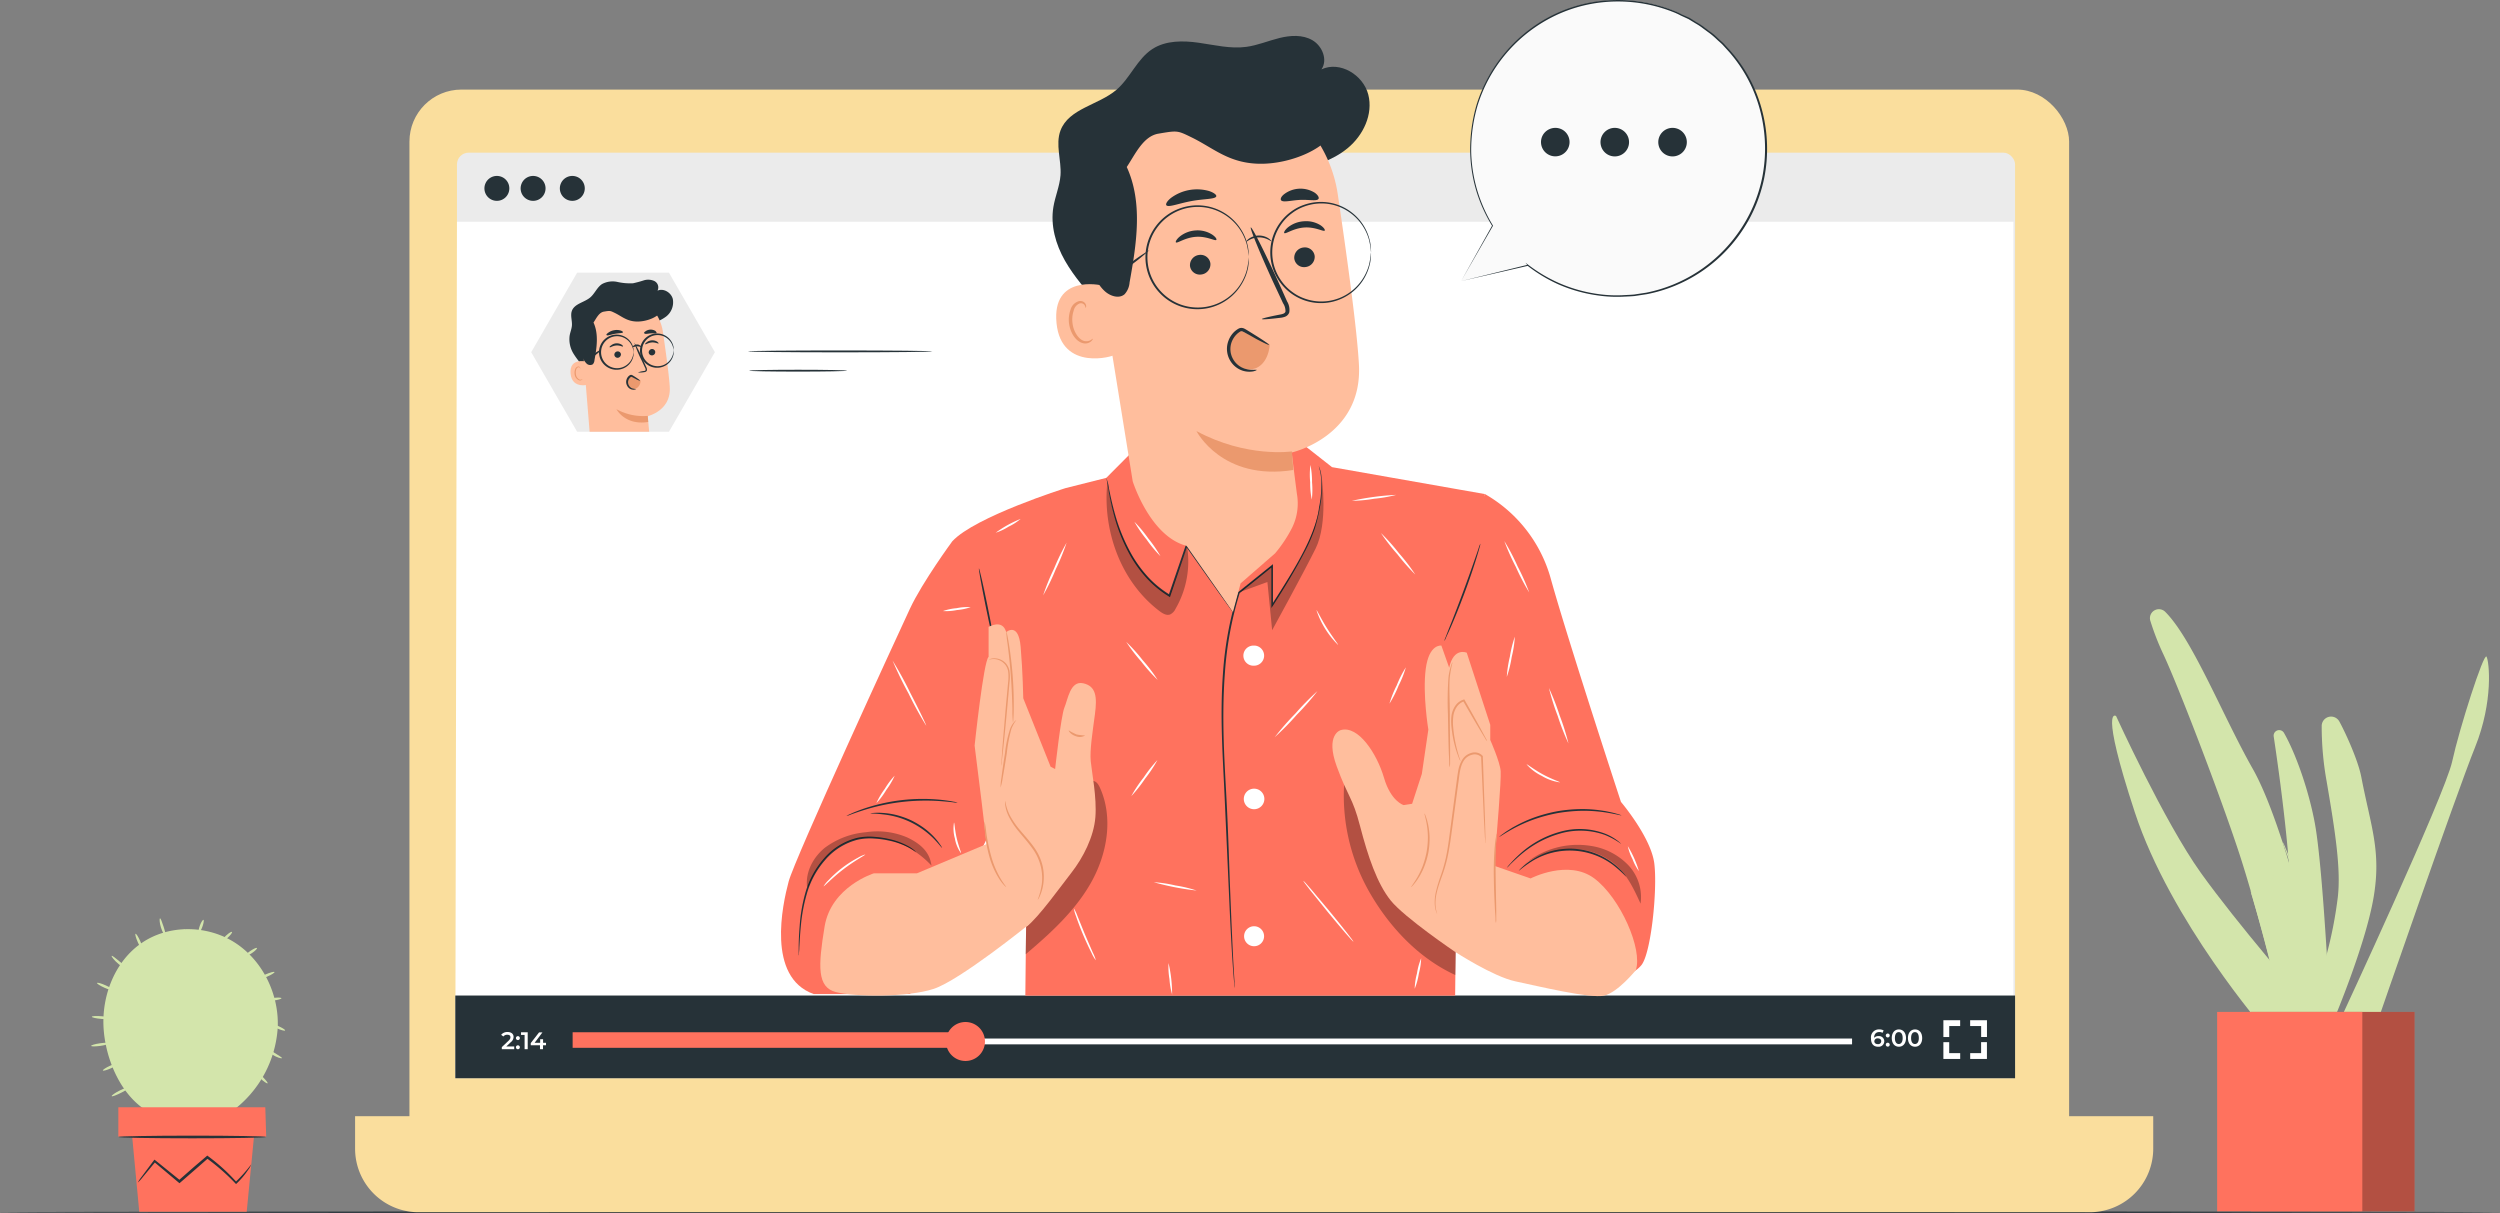 <svg xmlns="http://www.w3.org/2000/svg" viewBox="0 0 700.53 339.94"><rect x="0" y="0" width="700.53" height="339.94" fill="#808080" stroke="none"/><defs><style>.cls-1{fill:#263238;}.cls-2{fill:#d3e5ab;}.cls-3{fill:#ff725e;}.cls-10,.cls-4{opacity:0.3;}.cls-5{fill:#fade9d;}.cls-6{fill:#ebebeb;}.cls-7{fill:#fff;}.cls-8{fill:#ffbe9d;}.cls-9{fill:#eb996e;}.cls-11{fill:#fafafa;}</style></defs><g id="Layer_2" data-name="Layer 2"><g id="Table"><path class="cls-1" d="M700.53,339.68c0,.14-156.83.26-350.25.26S0,339.82,0,339.68s156.8-.26,350.28-.26S700.53,339.54,700.53,339.68Z"/></g><g id="Plants"><path class="cls-2" d="M634.72,288.64s-26.51-30.51-36.51-61-5.26-27-5.26-27,13.51,29.63,23.76,43.95,28.51,35.32,28.51,35.32Z"/><path class="cls-2" d="M640,205.37a1.55,1.55,0,0,0-2.88,1c1.62,10.72,5.11,35.87,5,52.18-.18,21.19,0,29.38,0,29.38h11s-2-43.81-4.46-57.16C646.94,221.39,643.23,211,640,205.37Z"/><path class="cls-2" d="M646,284.34a116.58,116.58,0,0,0,9.08-32.94c.91-7.8-.71-18.34-3.12-32.4a86.87,86.87,0,0,1-1.39-15.6,2.63,2.63,0,0,1,4.94-1.23c1.33,2.38,5.18,10.49,6.16,15.58,2.67,13.89,5.7,20.83,3.39,34s-10.87,33.48-10.87,33.48Z"/><path class="cls-2" d="M656,285.24s29.11-62.55,31.12-71.83S696,182.75,696.75,184s2,12.51-3.22,25.42-27.64,77.76-27.64,77.76H656"/><path class="cls-2" d="M642.83,282.44a6.34,6.34,0,0,1-.82-.56c-.52-.4-1.3-.95-2.25-1.73a101.86,101.86,0,0,1-7.83-6.9,131.24,131.24,0,0,1-21.11-27.1,177.11,177.11,0,0,1-14.41-31.22c-1.47-4.16-2.53-7.56-3.23-9.92-.35-1.18-.6-2.1-.77-2.73a5.84,5.84,0,0,1-.23-1,5.05,5.05,0,0,1,.35.93l.88,2.69c.77,2.34,1.9,5.71,3.41,9.84a188.52,188.52,0,0,0,14.53,31.05,137.07,137.07,0,0,0,20.89,27.11c3.12,3.09,5.78,5.45,7.67,7,.93.8,1.69,1.38,2.18,1.81A6.06,6.06,0,0,1,642.83,282.44Z"/><path class="cls-2" d="M646,252.43a11.44,11.44,0,0,1-.26-1.83c-.14-1.3-.32-3-.54-5-.46-4.23-1.18-10.06-2.2-16.47s-2.18-12.18-3.07-16.35c-.43-2-.79-3.65-1.06-4.93a11,11,0,0,1-.33-1.82,10.67,10.67,0,0,1,.56,1.77c.33,1.14.76,2.81,1.26,4.89,1,4.14,2.21,9.91,3.25,16.34s1.68,12.28,2,16.53c.18,2.12.29,3.85.34,5A11.37,11.37,0,0,1,646,252.43Z"/><path class="cls-2" d="M652.83,201.68a4.27,4.27,0,0,1,.34.79l.87,2.33c.39,1,.83,2.25,1.25,3.72s1,3.13,1.42,5l.72,2.94c.24,1,.42,2.11.64,3.22.47,2.22.77,4.63,1.12,7.16A106.64,106.64,0,0,1,658,259.91c-.54,2.49-1,4.88-1.64,7.06-.3,1.09-.55,2.16-.86,3.16s-.64,2-.93,2.88c-.56,1.85-1.24,3.46-1.77,4.9s-1.06,2.64-1.52,3.62l-1,2.26a4.81,4.81,0,0,1-.4.76,4.88,4.88,0,0,1,.28-.81c.24-.59.55-1.35.93-2.3s.92-2.21,1.41-3.66,1.15-3,1.68-4.9c.28-.92.58-1.88.88-2.88s.55-2.07.84-3.16c.6-2.18,1-4.55,1.56-7a109.74,109.74,0,0,0,1.18-32.89c-.33-2.51-.61-4.91-1.06-7.13-.21-1.1-.37-2.19-.6-3.21s-.46-2-.68-2.93c-.39-1.89-.92-3.54-1.32-5s-.8-2.73-1.14-3.74-.57-1.76-.77-2.36A4.85,4.85,0,0,1,652.83,201.68Z"/><path class="cls-2" d="M696.42,185.22a1.19,1.19,0,0,1,0,.28c0,.22-.08.48-.13.81-.13.71-.29,1.77-.57,3.11-.57,2.69-1.5,6.57-3,11.26s-3.44,10.21-5.79,16.26-5.08,12.65-7.67,19.68-4.64,13.85-6.54,20.06-3.67,11.79-5.39,16.4a106.32,106.32,0,0,1-4.6,10.7c-.59,1.23-1.13,2.16-1.48,2.79l-.4.72c-.1.16-.15.24-.16.23a1.42,1.42,0,0,1,.1-.26l.35-.74c.31-.66.81-1.6,1.37-2.85,1.18-2.48,2.75-6.12,4.41-10.74s3.4-10.19,5.25-16.41,3.88-13.09,6.51-20.12,5.34-13.63,7.71-19.67,4.41-11.51,5.91-16.18,2.51-8.51,3.14-11.18c.32-1.33.52-2.38.69-3.08.07-.32.13-.59.19-.8S696.41,185.21,696.42,185.22Z"/><path class="cls-2" d="M606.68,171.4a2.51,2.51,0,0,0-4.13,2.56,72.31,72.31,0,0,0,3.66,9.4c4,8.5,15.75,39,21.25,55.77s13.26,48,13.26,48l11.75-1.9s-10.75-51.36-21.26-69.87C622.78,200.5,614.34,179,606.68,171.4Z"/><path class="cls-2" d="M630.68,249.61a7,7,0,0,1,.6,1.4c.35.93.83,2.27,1.36,4,1.08,3.35,2.41,8,3.74,13.23s2.44,9.94,3.21,13.37c.35,1.62.65,3,.88,4.07a7.4,7.4,0,0,1,.25,1.51,7.5,7.5,0,0,1-.48-1.45l-1.08-4c-.9-3.53-2.08-8.18-3.38-13.31s-2.59-9.89-3.56-13.26c-.47-1.6-.85-2.94-1.16-4A6.79,6.79,0,0,1,630.68,249.61Z"/><path class="cls-2" d="M646.62,286.19a1.76,1.76,0,0,1-.07-.32c0-.24-.08-.54-.13-.92-.12-.81-.23-2-.48-3.56-.43-3.08-1.2-7.53-2.46-13a189.39,189.39,0,0,0-5.5-18.77c-2.41-7-5.44-14.48-8.86-22.26-6.91-15.55-13.82-29.34-18.35-39.54-2.3-5.08-4.07-9.24-5.24-12.13-.6-1.44-1-2.58-1.32-3.34-.14-.36-.24-.65-.33-.88a1.26,1.26,0,0,1-.09-.3s.06.09.15.28.23.5.38.85c.35.8.83,1.9,1.43,3.3,1.24,2.86,3.07,7,5.42,12,4.63,10.14,11.6,23.9,18.52,39.47,3.43,7.79,6.44,15.34,8.83,22.33a176.12,176.12,0,0,1,5.38,18.85c1.21,5.46,1.92,9.93,2.28,13,.21,1.55.28,2.76.36,3.58,0,.38.06.68.08.93A1.3,1.3,0,0,1,646.62,286.19Z"/><path class="cls-2" d="M652.47,285.24a10.89,10.89,0,0,1-.4-2c-.23-1.38-.54-3.2-.91-5.4-.81-4.55-2-10.82-3.83-17.64s-3.74-12.91-5.26-17.28l-1.84-5.16a12.55,12.55,0,0,1-.63-1.91,12.52,12.52,0,0,1,.85,1.83c.51,1.19,1.22,2.93,2,5.1a170.38,170.38,0,0,1,5.45,17.26,177.79,177.79,0,0,1,3.66,17.73c.33,2.29.59,4.15.72,5.44A13.42,13.42,0,0,1,652.47,285.24Z"/><rect class="cls-3" x="630.72" y="283.55" width="45.86" height="55.87"/><g class="cls-4"><rect x="630.72" y="283.55" width="45.86" height="55.87"/></g><rect class="cls-3" x="621.27" y="283.55" width="40.68" height="55.87"/><path class="cls-2" d="M65.79,264.12c-7.81-5-18.63-5.1-26.24.22-7.21,5-10.88,14.23-10.56,23s4.58,19.55,12.56,24.17l23.4-.09a31.47,31.47,0,0,0,12.88-23.62C78.18,278.57,73.6,269.12,65.79,264.12Z"/><path class="cls-2" d="M54.27,312.39a10.77,10.77,0,0,1-.15-2c0-1.44-.09-3.28-.15-5.49-.12-4.63-.3-11-.61-18.1s-.7-13.46-1-18.08c-.14-2.21-.25-4-.33-5.48a10.39,10.39,0,0,1,0-2,10.63,10.63,0,0,1,.32,2c.16,1.29.35,3.16.56,5.47.43,4.62.89,11,1.2,18.09s.41,13.48.4,18.12c0,2.32,0,4.2-.09,5.5A10.38,10.38,0,0,1,54.27,312.39Z"/><path class="cls-2" d="M31.35,285.37c0,.21-1.29.27-2.84.15s-2.8-.4-2.78-.61,1.29-.27,2.84-.14S31.36,285.17,31.35,285.37Z"/><path class="cls-2" d="M31.78,277.48c-.08.19-1.18-.12-2.45-.68s-2.23-1.17-2.14-1.36,1.18.11,2.45.68S31.87,277.29,31.78,277.48Z"/><path class="cls-2" d="M35.85,271.62c-.11.17-1.34-.41-2.62-1.48s-2.09-2.16-1.94-2.3,1.17.7,2.41,1.73S36,271.44,35.85,271.62Z"/><path class="cls-2" d="M39.93,266.09c-.19.08-.78-.84-1.32-2.07s-.82-2.28-.63-2.36.78.84,1.32,2.06S40.12,266,39.93,266.09Z"/><path class="cls-2" d="M46.34,262.16c-.18.09-.82-.89-1.24-2.26s-.46-2.53-.26-2.56.56,1,1,2.34S46.53,262.08,46.34,262.16Z"/><path class="cls-2" d="M57,257.74c.2.07.08.91-.26,1.87s-.78,1.7-1,1.63-.08-.91.26-1.87S56.85,257.67,57,257.74Z"/><path class="cls-2" d="M65,261.14c.14.16-.37.86-1.14,1.57s-1.51,1.16-1.65,1,.37-.85,1.14-1.56S64.84,261,65,261.14Z"/><path class="cls-2" d="M72,265.65c.12.18-.5.8-1.38,1.4s-1.69.94-1.81.77.5-.8,1.39-1.39S71.85,265.48,72,265.65Z"/><path class="cls-2" d="M76.92,272.38c.08.19-.9.79-2.18,1.34s-2.4.84-2.48.65.9-.79,2.18-1.34S76.84,272.19,76.92,272.38Z"/><path class="cls-2" d="M78.87,279.72c0,.2-1,.49-2.22.65s-2.29.11-2.31-.09,1-.5,2.22-.65S78.85,279.51,78.87,279.72Z"/><path class="cls-2" d="M79.89,288.75c-.08.19-1.14-.09-2.37-.63s-2.15-1.11-2.07-1.3,1.14.09,2.37.62S80,288.56,79.89,288.75Z"/><path class="cls-2" d="M79,296.49c-.07.19-1.41-.13-2.81-1.05s-2.24-2-2.09-2.15,1.17.67,2.5,1.53S79.07,296.3,79,296.49Z"/><path class="cls-2" d="M75,303.55c-.12.16-1.19-.47-2.21-1.57s-1.58-2.22-1.41-2.33,1,.76,2,1.82S75.09,303.38,75,303.55Z"/><path class="cls-2" d="M36.65,304.38c.1.18-1,.95-2.5,1.72s-2.75,1.25-2.85,1.06,1-1,2.51-1.72S36.56,304.19,36.65,304.38Z"/><path class="cls-2" d="M33.15,298c.09.18-.81.78-2,1.32s-2.23.82-2.32.64.82-.78,2-1.32S33.07,297.81,33.15,298Z"/><path class="cls-2" d="M30.58,292.35c0,.2-1.07.53-2.47.72s-2.54.2-2.57,0,1.07-.53,2.47-.73S30.55,292.14,30.58,292.35Z"/><path class="cls-2" d="M39,289.23c.06.19-1,.7-2.46.86S34,290,34,289.8s1.14-.3,2.5-.46S39,289,39,289.23Z"/><path class="cls-2" d="M46,282.26c.06.19-.8.62-2,.74s-2.08-.15-2.06-.35.91-.29,2-.4S46,282.06,46,282.26Z"/><path class="cls-2" d="M47.37,276.67c-.07.2-1,.05-2.08-.32s-1.9-.83-1.83-1,1-.05,2.08.32S47.43,276.48,47.37,276.67Z"/><path class="cls-2" d="M49.94,271c-.15.14-.79-.28-1.24-1.07s-.5-1.55-.31-1.61.55.54,1,1.24S50.09,270.88,49.94,271Z"/><path class="cls-2" d="M46.84,294.15c0,.2-.76.57-1.8.83a7.37,7.37,0,0,1-1.51.22l-.15-.44c.27-.05.45,0,.48,0s-.07.22-.29.38l-.15-.43a6.9,6.9,0,0,1,1.44-.5C45.91,294,46.79,294,46.84,294.15Z"/><path class="cls-2" d="M48.28,304.06c.08.19-1,.77-2.29,1.3s-2.49.8-2.56.6,1-.77,2.29-1.3S48.21,303.86,48.28,304.06Z"/><path class="cls-2" d="M40.37,299.66c.06.19-.62.6-1.53.91s-1.71.4-1.77.21.62-.61,1.53-.92S40.3,299.46,40.37,299.66Z"/><path class="cls-2" d="M41,279.5c0,.19-1.24.07-2.61-.41s-2.38-1.15-2.3-1.33,1.21.15,2.54.62S41,279.29,41,279.5Z"/><path class="cls-2" d="M60.13,277.3c.11.18-.56.82-1.5,1.44s-1.79,1-1.91.81.56-.81,1.5-1.43S60,277.13,60.13,277.3Z"/><path class="cls-2" d="M61.17,287.25c0,.2-.66.52-1.57.71s-1.69.18-1.73,0,.66-.52,1.58-.71S61.13,287.05,61.17,287.25Z"/><path class="cls-2" d="M62.38,298.43c-.08.19-1.1-.1-2.26-.63s-2-1.13-2-1.32,1.1.1,2.27.64S62.47,298.25,62.38,298.43Z"/><path class="cls-2" d="M59.82,309.32c-.16.13-.82-.41-1.47-1.2s-1.06-1.55-.9-1.68.82.41,1.48,1.2S60,309.19,59.82,309.32Z"/><path class="cls-2" d="M59.3,270c.12.16-.31.71-1.06,1.08s-1.44.4-1.5.2.49-.53,1.17-.87S59.17,269.81,59.3,270Z"/><path class="cls-2" d="M68.69,280c.06.19-.8.67-2,.83s-2.16,0-2.14-.25.93-.33,2-.49S68.62,279.81,68.69,280Z"/><path class="cls-2" d="M66.81,271c.1.18-.77.79-2,1.18s-2.29.4-2.32.2.93-.53,2.09-.91S66.72,270.82,66.81,271Z"/><path class="cls-2" d="M70.74,294c0,.2-1.48.33-3.26,0s-3.12-1-3-1.15,1.46.1,3.18.41S70.74,293.75,70.74,294Z"/><path class="cls-2" d="M67.25,307c-.13.16-1.21-.48-2.3-1.57s-1.72-2.18-1.56-2.3,1,.72,2.09,1.77S67.38,306.88,67.25,307Z"/><path class="cls-2" d="M51.91,260.36a33.54,33.54,0,0,0-6.55,5.18,32,32,0,0,0-8.16,18,40.42,40.42,0,0,0,.49,11.05,84.11,84.11,0,0,0,2.07,8.86c.72,2.5,1.38,4.5,1.82,5.89a14.38,14.38,0,0,1,.63,2.17,11.68,11.68,0,0,1-.91-2.08c-.52-1.35-1.26-3.33-2-5.82a76.09,76.09,0,0,1-2.24-8.9,39.79,39.79,0,0,1-.55-11.26A31.41,31.41,0,0,1,45,265.17a23.6,23.6,0,0,1,4.88-3.82,13.64,13.64,0,0,1,1.5-.77A1.69,1.69,0,0,1,51.91,260.36Z"/><path class="cls-2" d="M62.09,312a80.52,80.52,0,0,0,3.36-8,45.43,45.43,0,0,0,2-20.63,38.85,38.85,0,0,0-3.18-11,26,26,0,0,0-5.43-7.56,19.93,19.93,0,0,0-5.31-3.36c-1.38-.57-2.21-.71-2.2-.77s.21,0,.61,0a12.91,12.91,0,0,1,1.69.46,18.51,18.51,0,0,1,5.56,3.23,25.71,25.71,0,0,1,5.7,7.66,38.21,38.21,0,0,1,3.3,11.19A43.84,43.84,0,0,1,66,304.17c-.42,1.29-1,2.4-1.37,3.39s-.88,1.81-1.24,2.47A12.69,12.69,0,0,1,62.09,312Z"/><polygon class="cls-3" points="33.16 310.26 74.34 310.26 74.59 318.5 33.16 318.5 33.16 310.26"/><polygon class="cls-3" points="36.65 314.38 39.02 339.54 69.13 339.54 71.54 314.65 36.65 314.38"/><path class="cls-1" d="M74.59,318.6c0,.2-9.27.37-20.71.37s-20.71-.17-20.71-.37,9.27-.38,20.71-.38S74.59,318.39,74.59,318.6Z"/><path class="cls-1" d="M70.4,326.26a5.52,5.52,0,0,1-.88,1.57,22.48,22.48,0,0,1-3.19,3.78l-.19.18-.19-.2a58.45,58.45,0,0,0-8.07-7.06l.46,0-3.58,3.14-4.23,3.68-.23.2-.24-.19-6.88-5.78.4-.05L40,329.85a10,10,0,0,1-1.4,1.53,10.65,10.65,0,0,1,1.15-1.72l3.36-4.5.17-.22.23.18,7,5.66h-.47l4.22-3.71L57.86,324l.22-.2.23.18a52.39,52.39,0,0,1,8,7.29l-.37,0A40.89,40.89,0,0,0,70.4,326.26Z"/></g><g id="Device"><rect class="cls-5" x="114.73" y="25.1" width="465.06" height="307.54" rx="14.57"/><path class="cls-5" d="M99.51,312.77H603.36a0,0,0,0,1,0,0v9.11a17.8,17.8,0,0,1-17.8,17.8H117.3a17.8,17.8,0,0,1-17.8-17.8v-9.11A0,0,0,0,1,99.51,312.77Z"/><polygon class="cls-5" points="301.41 309.89 307.67 319.83 395.65 319.83 401.45 309.89 301.41 309.89"/><path class="cls-5" d="M575.79,309.89c0,.16-103.22.3-230.52.3s-230.54-.14-230.54-.3,103.2-.3,230.54-.3S575.79,309.72,575.79,309.89Z"/><rect class="cls-6" x="128.05" y="42.78" width="436.6" height="258.98" rx="3.27"/><polygon class="cls-7" points="564.18 302.13 127.58 302.13 128.05 62.13 564.18 62.13 564.18 302.13"/><path class="cls-1" d="M163.86,52.78a3.49,3.49,0,1,1-3.49-3.48A3.49,3.49,0,0,1,163.86,52.78Z"/><path class="cls-1" d="M142.72,52.78a3.49,3.49,0,1,1-3.48-3.48A3.48,3.48,0,0,1,142.72,52.78Z"/><path class="cls-1" d="M152.87,52.78a3.49,3.49,0,1,1-3.49-3.48A3.49,3.49,0,0,1,152.87,52.78Z"/><rect class="cls-1" x="127.58" y="278.96" width="437.07" height="23.18"/><path class="cls-7" d="M144.09,293.23V294h-3.48v-.58l1.88-1.79c.46-.43.54-.71.54-1,0-.43-.3-.68-.88-.68a1.31,1.31,0,0,0-1.1.49l-.62-.47a2.18,2.18,0,0,1,1.8-.79c1,0,1.68.52,1.68,1.36a1.89,1.89,0,0,1-.78,1.49l-1.26,1.2Z"/><path class="cls-7" d="M144.57,290.89a.55.55,0,1,1,1.1,0,.55.55,0,1,1-1.1,0Zm0,2.57a.55.55,0,1,1,1.1,0,.55.55,0,1,1-1.1,0Z"/><path class="cls-7" d="M147.87,289.25V294H147v-4h-1v-.74Z"/><path class="cls-7" d="M153,292.9h-.84V294h-.85V292.9h-2.59v-.61l2.33-3H152l-2.19,2.91h1.55v-1h.82v1H153Z"/><rect class="cls-7" x="160.73" y="291.01" width="358.24" height="1.63"/><rect class="cls-3" x="160.46" y="289.25" width="111.95" height="4.36"/><path class="cls-3" d="M276,291.83a5.46,5.46,0,1,1-5.46-5.45A5.46,5.46,0,0,1,276,291.83Z"/><path class="cls-7" d="M528,291.78a1.57,1.57,0,0,1-1.73,1.53c-1.28,0-2-.83-2-2.35a2.23,2.23,0,0,1,2.31-2.51,2.35,2.35,0,0,1,1.24.3l-.32.67a1.61,1.61,0,0,0-.9-.23c-.89,0-1.45.55-1.45,1.62h0a1.63,1.63,0,0,1,1.26-.49A1.47,1.47,0,0,1,528,291.78Zm-.85,0c0-.5-.37-.81-.94-.81a.86.86,0,0,0-1,.81c0,.45.35.8,1,.8A.82.82,0,0,0,527.14,291.82Z"/><path class="cls-7" d="M528.42,290.16a.55.55,0,1,1,1.1,0,.55.55,0,1,1-1.1,0Zm0,2.57a.55.55,0,1,1,1.1,0,.55.55,0,1,1-1.1,0Z"/><path class="cls-7" d="M530.09,290.88c0-1.55.85-2.43,2-2.43s2,.88,2,2.43-.85,2.43-2,2.43S530.09,292.43,530.09,290.88Zm3.06,0c0-1.14-.44-1.67-1.09-1.67s-1.09.53-1.09,1.67.45,1.67,1.09,1.67S533.15,292,533.15,290.88Z"/><path class="cls-7" d="M534.62,290.88c0-1.55.85-2.43,2-2.43s2,.88,2,2.43-.85,2.43-2,2.43S534.62,292.43,534.62,290.88Zm3.06,0c0-1.14-.44-1.67-1.09-1.67s-1.08.53-1.08,1.67.44,1.67,1.08,1.67S537.68,292,537.68,290.88Z"/><polygon class="cls-7" points="546.2 290.59 544.56 290.59 544.56 285.88 549.26 285.88 549.26 287.51 546.2 287.51 546.2 290.59"/><polygon class="cls-7" points="549.27 296.73 544.56 296.73 544.56 292.03 546.19 292.03 546.19 295.1 549.27 295.1 549.27 296.73"/><polygon class="cls-7" points="556.76 296.73 552.07 296.73 552.07 295.1 555.13 295.1 555.13 292.02 556.76 292.02 556.76 296.73"/><polygon class="cls-7" points="556.77 290.58 555.14 290.58 555.14 287.51 552.06 287.51 552.06 285.88 556.77 285.88 556.77 290.58"/><polygon class="cls-6" points="187.45 76.41 161.72 76.41 148.85 98.69 161.72 120.98 187.45 120.98 200.32 98.69 187.45 76.41"/><path class="cls-1" d="M163.82,103.05a23.18,23.18,0,0,1-3.15-4,7.71,7.71,0,0,1-1.06-4.94c.16-1,.58-1.93.65-2.93.09-1.38-.49-2.82,0-4.11.77-2,3.48-2.33,5.13-3.72,1.28-1.09,1.91-2.85,3.32-3.76A6.25,6.25,0,0,1,173,79a16.13,16.13,0,0,0,4.37.38,30.14,30.14,0,0,0,3-.81,4.12,4.12,0,0,1,3.05.21,2,2,0,0,1,.82,2.67c1.68-.78,3.83.53,4.29,2.33a5.06,5.06,0,0,1-1.89,4.93,11.1,11.1,0,0,1-5.1,2.08c-5.17,1-10.77.42-15.22-2.37"/><path class="cls-8" d="M187.68,108.55c-.17-3.19-1.07-9.72-1.94-15.63a12.34,12.34,0,0,0-13-10.5l-.64,0c-6.84.86-9.93,7.16-8.88,14l2,24.55H181.9s-.39-4.31-.39-4.35S188,115.16,187.68,108.55Z"/><path class="cls-9" d="M181.51,116.53a15.37,15.37,0,0,1-8.77-1.87s2.35,4.62,8.9,3.58Z"/><path class="cls-1" d="M183.61,98.58a.94.94,0,0,1-.84,1,.91.91,0,0,1-1-.78,1,1,0,0,1,.84-1A.91.91,0,0,1,183.61,98.58Z"/><path class="cls-1" d="M184.53,96.24c-.11.13-.85-.35-1.87-.28s-1.72.62-1.84.51.05-.28.35-.54a2.61,2.61,0,0,1,1.47-.56,2.54,2.54,0,0,1,1.5.37C184.47,96,184.59,96.18,184.53,96.24Z"/><path class="cls-1" d="M174,99.26a1,1,0,0,1-.85,1,.92.92,0,0,1-1-.79.94.94,0,0,1,.85-1A.91.91,0,0,1,174,99.26Z"/><path class="cls-1" d="M174.57,97.09c-.1.13-.85-.35-1.87-.28s-1.72.63-1.84.51,0-.28.36-.53a2.55,2.55,0,0,1,3-.19C174.51,96.82,174.63,97,174.57,97.09Z"/><path class="cls-1" d="M178.76,104.37a6.45,6.45,0,0,1,1.63-.41c.25,0,.5-.11.53-.29a1.32,1.32,0,0,0-.23-.76L179.8,101a33,33,0,0,1-2.07-5,33.88,33.88,0,0,1,2.47,4.86c.3.68.59,1.32.86,1.94a1.53,1.53,0,0,1,.21,1,.63.63,0,0,1-.41.4,1.55,1.55,0,0,1-.43.1A6.56,6.56,0,0,1,178.76,104.37Z"/><path class="cls-1" d="M174.57,93.1c-.08.28-1.1.22-2.28.44s-2.12.61-2.3.38.07-.39.44-.68a3.85,3.85,0,0,1,1.68-.71,3.76,3.76,0,0,1,1.81.09C174.37,92.76,174.6,93,174.57,93.1Z"/><path class="cls-1" d="M184,93.33c-.16.24-.87,0-1.72.09s-1.54.26-1.72,0,0-.35.32-.59a2.5,2.5,0,0,1,2.77-.1C183.92,93,184,93.21,184,93.33Z"/><path class="cls-8" d="M164.07,101.28c-.12,0-4.63-1-4.18,3.47s5.32,3,5.32,2.9S164.07,101.28,164.07,101.28Z"/><path class="cls-9" d="M163.21,106.17s-.07.07-.2.14a.81.81,0,0,1-.58.07,1.93,1.93,0,0,1-1.07-1.65,2.56,2.56,0,0,1,.1-1.15.93.93,0,0,1,.54-.66.4.4,0,0,1,.48.17c.07.12.05.21.08.22s.09-.09,0-.27a.49.49,0,0,0-.2-.26.57.57,0,0,0-.45-.07,1.1,1.1,0,0,0-.75.77,2.74,2.74,0,0,0-.15,1.29,2.06,2.06,0,0,0,1.34,1.83.86.86,0,0,0,.71-.19C163.21,106.28,163.23,106.18,163.21,106.17Z"/><path class="cls-1" d="M185.4,86.75c-.31,1.79-3.94,3.43-7,3.35-2.78-.08-4.15-1.46-6.17-2.44-1.28-.62-1.28-.62-3-.34-1.4.23-2.13,1.88-2.92,3.06,1.5,3.27.9,7.07.26,10.61a1.82,1.82,0,0,1-.45,1.08,1.43,1.43,0,0,1-1.83-.28,5.55,5.55,0,0,1-1.42-2.86,18.65,18.65,0,0,1-.45-7.32A12.69,12.69,0,0,1,165.5,85a12,12,0,0,1,8.19-3.74,14.85,14.85,0,0,1,8.73,2.48,8.59,8.59,0,0,1,3,3"/><path class="cls-9" d="M179.42,106.65l-2.29-1.07a.91.91,0,0,0-.42-.11.78.78,0,0,0-.4.27,2.15,2.15,0,0,0-.25,2.35,1.78,1.78,0,0,0,2.15.79,2.44,2.44,0,0,0,1.28-2.16Z"/><path class="cls-1" d="M178.28,109s-.47.37-1.34.12a2,2,0,0,1-1.19-1,2.19,2.19,0,0,1-.15-1.88,2.32,2.32,0,0,1,.55-.84,2.82,2.82,0,0,1,.39-.29.69.69,0,0,1,.61,0c.52.3.88.54,1.23.77.67.45,1.07.75,1,.82a3.66,3.66,0,0,1-1.22-.5L177,105.6c-.1,0-.09,0-.18,0a1.49,1.49,0,0,0-.28.23,1.94,1.94,0,0,0-.43.65,1.78,1.78,0,0,0,.09,1.47,1.84,1.84,0,0,0,.9.85A4.35,4.35,0,0,0,178.28,109Z"/><path class="cls-1" d="M177.56,98.69c-.05,0,0-.42-.25-1.12a4.62,4.62,0,0,0-1.72-2.47,4.48,4.48,0,1,0,0,7.18,4.6,4.6,0,0,0,1.72-2.46c.21-.71.2-1.13.25-1.13s0,.1,0,.3a3.47,3.47,0,0,1-.09.87,4.68,4.68,0,0,1-1.7,2.72,4.87,4.87,0,0,1-4.64.75,4.92,4.92,0,0,1,0-9.28,4.84,4.84,0,0,1,4.64.76,4.63,4.63,0,0,1,1.7,2.71,3.47,3.47,0,0,1,.09.87C177.59,98.59,177.58,98.69,177.56,98.69Z"/><path class="cls-1" d="M188.79,98.25s0-.41-.24-1.09a4.53,4.53,0,0,0-1.68-2.41,4.36,4.36,0,1,0,0,7,4.53,4.53,0,0,0,1.68-2.41c.2-.68.19-1.09.24-1.09s0,.1,0,.3a3.66,3.66,0,0,1-.08.84,4.58,4.58,0,0,1-1.66,2.65,4.74,4.74,0,0,1-4.52.74,4.81,4.81,0,0,1,0-9.06,4.74,4.74,0,0,1,4.52.74,4.63,4.63,0,0,1,1.66,2.65,3.66,3.66,0,0,1,.08.84C188.82,98.15,188.81,98.25,188.79,98.25Z"/><path class="cls-1" d="M179.63,97.21c-.11.1-.55-.19-1.15-.17s-1,.31-1.14.21.28-.72,1.13-.73S179.76,97.13,179.63,97.21Z"/><path class="cls-1" d="M168.44,98c.08.12-.79.92-1.95,1.78a7.18,7.18,0,0,1-2.26,1.37c-.09-.12.78-.91,2-1.78A7,7,0,0,1,168.44,98Z"/><path class="cls-1" d="M261.25,98.46c0,.15-11.56.27-25.83.27s-25.84-.12-25.84-.27,11.57-.26,25.84-.26S261.25,98.32,261.25,98.46Z"/><path class="cls-1" d="M237.36,103.87c0,.15-6.15.26-13.72.26s-13.72-.11-13.72-.26,6.14-.26,13.72-.26S237.36,103.73,237.36,103.87Z"/></g><g id="Character"><path class="cls-3" d="M416.06,138.42a39.38,39.38,0,0,1,18.56,24c4.82,17.28,19.59,62.28,19.59,62.28s8.44,9.93,9.35,17.28-.91,25.14-3.62,28.46a7.64,7.64,0,0,1-6.58,2.76l-35.53-3.37-14-93.67Z"/><path class="cls-3" d="M298.57,136.78s-25.4,8-31.73,14.9l20.8,96.77L287.31,279H407.75c0-1.5,1.08-101.37,1.08-101.37l7.23-39.19-42.81-7.54-8.44-6.63-47.63,2.41L310,133.9Z"/><g class="cls-4"><path d="M308.22,220.73c-.37-.82-.9-1.7-1.78-1.89-1.45-.3-2.42,1.42-2.92,2.82a127,127,0,0,1-15.82,30.89l-.31,14.86c7-5.91,13.95-12.24,18.42-20.25S312,229.1,308.22,220.73Z"/></g><path class="cls-3" d="M266.84,151.68s-8.37,11.41-11.85,18.86-32.27,70-34,76.47-6.21,26.82,7,31.53H255l27.17-54.92,1.39-63.75Z"/><path class="cls-1" d="M256.73,238.87s-.61-.53-1.85-1.24a20.81,20.81,0,0,0-5.68-2.06,26.14,26.14,0,0,0-4.14-.58,16.15,16.15,0,0,0-4.75.31A17.67,17.67,0,0,0,231.2,241a24.64,24.64,0,0,0-5.16,9.59,47.8,47.8,0,0,0-1.63,8.85c-.25,2.56-.34,4.64-.43,6.08,0,.67-.08,1.22-.11,1.66a2.45,2.45,0,0,1-.07.58,2.17,2.17,0,0,1,0-.58v-1.67c0-1.44.07-3.53.28-6.1a45.3,45.3,0,0,1,1.53-9,24.75,24.75,0,0,1,5.23-9.8,18,18,0,0,1,9.4-5.84,16.33,16.33,0,0,1,4.88-.27,26.33,26.33,0,0,1,4.19.65,19.46,19.46,0,0,1,5.7,2.24,9.18,9.18,0,0,1,1.34,1C256.6,238.71,256.74,238.85,256.73,238.87Z"/><path class="cls-1" d="M243.89,227.93a3.64,3.64,0,0,1,.91-.14,15,15,0,0,1,2.51,0,21,21,0,0,1,3.7.55,24,24,0,0,1,4.31,1.52,24.64,24.64,0,0,1,3.9,2.39,20.39,20.39,0,0,1,2.74,2.53,16.44,16.44,0,0,1,1.56,2,4,4,0,0,1,.46.8c-.08.06-.82-1-2.28-2.52a23.57,23.57,0,0,0-2.77-2.39,23.32,23.32,0,0,0-8-3.84,24.17,24.17,0,0,0-3.6-.64C245.21,227.92,243.9,228,243.89,227.93Z"/><path class="cls-1" d="M268.36,224.92a5.58,5.58,0,0,1-1.25-.09c-.8-.11-2-.22-3.39-.33a57.94,57.94,0,0,0-22.14,2.65c-1.36.44-2.46.83-3.21,1.11a5.44,5.44,0,0,1-1.2.39,6.86,6.86,0,0,1,1.12-.57c.73-.35,1.82-.79,3.18-1.28a51.21,51.21,0,0,1,22.28-2.67c1.44.16,2.6.33,3.39.5A5.91,5.91,0,0,1,268.36,224.92Z"/><path class="cls-1" d="M345.44,171.47a3,3,0,0,1-.27-.33l-.74-1-2.72-3.77c-2.34-3.29-5.6-7.89-9.43-13.3l.42-.06c-1.46,4.29-3.06,9-4.76,14l-.1.32-.28-.18-.56-.36a29.14,29.14,0,0,1-5.89-5A35.06,35.06,0,0,1,316.9,156a48.5,48.5,0,0,1-4.63-11.2,74.77,74.77,0,0,1-1.75-8c-.16-.91-.29-1.63-.38-2.18-.05-.25-.1-.43-.13-.56a.74.74,0,0,1-.06-.18,9.22,9.22,0,0,1,.77,2.88c.39,1.89.93,4.62,1.9,7.91a50.54,50.54,0,0,0,4.69,11.06,35.26,35.26,0,0,0,4.18,5.71,28.1,28.1,0,0,0,5.79,4.88l.55.36-.38.13c1.71-5,3.33-9.68,4.8-14l.16-.45.26.39c3.77,5.45,7,10.08,9.27,13.41l2.61,3.84.68,1A1.54,1.54,0,0,1,345.44,171.47Z"/><g class="cls-4"><path d="M376.8,217.66a54.62,54.62,0,0,0,7,32.45c5.6,9.75,13.81,18.44,24,23.1.33-9.93-.14-21.63.19-31.56Z"/></g><path class="cls-8" d="M375.67,204.59s-4.38,1.21-1.1,10.17,4.38,8.42,6.56,16.81,4.74,16,8.57,20.77,18.05,14.4,18.05,14.4l12.76-12s-2.11-9-1.6-15.05,1.78-21,1.6-23.59-2.92-8.75-2.92-8.75v-4.24L411,182.9s-3.65-1.65-4.92,4.19l-2.19-6.19s-3.46-.56-4.38,6.55.73,17,.73,17l-1.82,12.4-2.73,8.38-2.37.37s-3.57-1-5.52-7.69S380.59,203.13,375.67,204.59Z"/><path class="cls-9" d="M416.23,236.29a2.66,2.66,0,0,1-.06-.46c0-.35-.05-.79-.09-1.33-.06-1.23-.15-2.92-.27-5-.19-4.36-.47-10.41-.79-17.48l.06.14a2.55,2.55,0,0,0-2.58-.67,3.8,3.8,0,0,0-2.37,1.73c-1.11,1.8-1.17,4.13-1.52,6.39-.69,5.11-1.35,10-1.95,14.41-.31,2.21-.63,4.32-1.06,6.27a41.66,41.66,0,0,1-1.58,5.32c-.56,1.59-1.06,3-1.37,4.33a13,13,0,0,0-.41,3.37,10.29,10.29,0,0,0,.5,2.86,3.79,3.79,0,0,1-.31-.7,7.9,7.9,0,0,1-.4-2.15,13.16,13.16,0,0,1,.33-3.45,43.63,43.63,0,0,1,1.31-4.38,42.45,42.45,0,0,0,1.51-5.29c.41-1.94.71-4,1-6.25.59-4.43,1.24-9.3,1.91-14.41.16-1.14.29-2.26.49-3.39a8.93,8.93,0,0,1,1.12-3.2,4.31,4.31,0,0,1,2.68-2,3,3,0,0,1,3.07.85l.06.07V212c.24,7.07.45,13.13.6,17.48.06,2.11.1,3.81.13,5,0,.55,0,1,0,1.34A1.38,1.38,0,0,1,416.23,236.29Z"/><path class="cls-9" d="M409.26,213.32a5.06,5.06,0,0,1-.54-1.14,27.9,27.9,0,0,1-1.07-3.27,32,32,0,0,1-.91-5,14.56,14.56,0,0,1-.06-3,6.49,6.49,0,0,1,1.1-3.13,4.48,4.48,0,0,1,2.33-1.75l.2-.06.1.18c1.85,3.26,3.45,6.14,4.58,8.21l1.31,2.44a4.12,4.12,0,0,1,.42.92,3.75,3.75,0,0,1-.58-.83l-1.44-2.37c-1.21-2-2.87-4.87-4.74-8.12l.3.12a4,4,0,0,0-2.05,1.56,6,6,0,0,0-1,2.88,14.51,14.51,0,0,0,0,2.95,37.25,37.25,0,0,0,.8,5c.32,1.41.66,2.52.9,3.29A8.47,8.47,0,0,1,409.26,213.32Z"/><path class="cls-9" d="M406.21,215a4.55,4.55,0,0,1-.12-1.16c0-.86-.08-1.92-.13-3.17-.09-2.68-.17-6.38-.23-10.47a90.59,90.59,0,0,1,.16-10.49,16.5,16.5,0,0,1,.69-3.13,3.64,3.64,0,0,1,.47-1.07,29.32,29.32,0,0,0-.79,4.23c-.25,2.65,0,6.36,0,10.45s.09,7.79.08,10.47c0,1.26,0,2.32,0,3.18A5.64,5.64,0,0,1,406.21,215Z"/><path class="cls-9" d="M395.42,248.57c-.08-.06.72-1,1.71-2.7a23.35,23.35,0,0,0,1.49-3.11,24.64,24.64,0,0,0,1.13-4.06,24.32,24.32,0,0,0,.36-4.2,22.14,22.14,0,0,0-.31-3.44c-.32-1.94-.74-3.1-.65-3.13a3,3,0,0,1,.36.79,15.77,15.77,0,0,1,.66,2.27,20.59,20.59,0,0,1,.42,3.5,23.33,23.33,0,0,1-.32,4.3,22.94,22.94,0,0,1-1.21,4.14,19.25,19.25,0,0,1-1.61,3.13A15.3,15.3,0,0,1,396,248C395.66,248.38,395.45,248.6,395.42,248.57Z"/><path class="cls-8" d="M417.82,242.3l11.07,3.85s10.57-5.47,17.86,0,13.63,19.88,11.62,25.71c0,0-5,6.21-8.86,7.12s-18.71-2.69-24.9-4-16.86-8.25-16.86-8.25Z"/><path class="cls-9" d="M419.18,258.62a3.31,3.31,0,0,1-.12-1c0-.75-.1-1.64-.16-2.68-.11-2.26-.27-5.38-.31-8.84a85.19,85.19,0,0,1,.25-8.85c.1-1.13.22-2.05.34-2.67a3.09,3.09,0,0,1,.23-1c.08,0-.09,1.4-.2,3.65s-.15,5.38-.1,8.82.12,6.44.16,8.84c0,1.13,0,2.05,0,2.68A4.13,4.13,0,0,1,419.18,258.62Z"/><path class="cls-1" d="M455.69,245.71a35.23,35.23,0,0,0-3.68-3.32,20.26,20.26,0,0,0-22.45-1.24,34.46,34.46,0,0,0-4,2.9,5.39,5.39,0,0,1,.91-1,18.18,18.18,0,0,1,2.92-2.22,19.88,19.88,0,0,1,22.86,1.26,17.55,17.55,0,0,1,2.66,2.53A5.47,5.47,0,0,1,455.69,245.71Z"/><path class="cls-1" d="M454.27,236.48a21.56,21.56,0,0,0-4.61-2.54,20.44,20.44,0,0,0-12.47-.38,29,29,0,0,0-6.44,2.69,30.59,30.59,0,0,0-4.67,3.3c-1.24,1.06-2.19,2-2.85,2.63a7.75,7.75,0,0,1-1,1,7.78,7.78,0,0,1,.9-1.11,34.57,34.57,0,0,1,2.75-2.77,27.61,27.61,0,0,1,11.21-6.21,20,20,0,0,1,12.74.54,14.56,14.56,0,0,1,3.41,1.92,8,8,0,0,1,.81.69C454.19,236.37,454.28,236.47,454.27,236.48Z"/><path class="cls-1" d="M454.36,228.48c0,.1-2-.49-5.18-.93a42.4,42.4,0,0,0-5.68-.36,45.71,45.71,0,0,0-6.92.63,45,45,0,0,0-6.73,1.78,41.39,41.39,0,0,0-5.21,2.27c-2.88,1.51-4.5,2.73-4.56,2.64a8.2,8.2,0,0,1,1.11-.89c.37-.27.82-.6,1.38-.94s1.16-.76,1.89-1.13a37,37,0,0,1,5.22-2.4,42.3,42.3,0,0,1,6.81-1.85,43,43,0,0,1,7-.59,37.12,37.12,0,0,1,5.73.48c.82.1,1.54.29,2.17.42s1.18.28,1.61.41A6.64,6.64,0,0,1,454.36,228.48Z"/><path class="cls-1" d="M369.52,130.55a9.12,9.12,0,0,1,.77,2.95,28.63,28.63,0,0,1-.42,8.59,50.58,50.58,0,0,1-1.43,6,45.76,45.76,0,0,1-2.91,6.66c-2.38,4.59-5.38,9.61-8.86,15l-.41.62v-.75c0-3.53,0-7.24,0-11.09l.39.18-9.34,7.54.08-.12a98.34,98.34,0,0,0-4.16,22.45c-.91,12.17-.17,23.81.4,34.37s.81,20.1,1.14,28.1.61,14.46.85,18.93c.13,2.21.23,3.94.31,5.14,0,.57.06,1,.08,1.34s0,.46,0,.46,0-.16-.07-.46-.08-.76-.14-1.33c-.11-1.17-.25-2.91-.4-5.14-.3-4.47-.65-10.93-1-18.93s-.79-17.52-1.26-28.08-1.35-22.22-.44-34.44a98.32,98.32,0,0,1,4.2-22.56l0-.07.06,0,9.36-7.52.38-.31v.5c0,3.85,0,7.56,0,11.09l-.41-.12c6.87-10.65,12.46-19.91,13.32-27.4a29.79,29.79,0,0,0,.54-8.53,15.07,15.07,0,0,0-.41-2.21C369.59,130.81,369.52,130.55,369.52,130.55Z"/><path class="cls-7" d="M351.59,259.55h-.36a2.8,2.8,0,1,0,.36,0Z"/><path class="cls-7" d="M351.59,221l-.36,0a2.88,2.88,0,1,0,.36,0Z"/><path class="cls-7" d="M351.21,186.53a2.82,2.82,0,0,0,.38-5.63h-.36a2.82,2.82,0,0,0,0,5.64Z"/><path class="cls-1" d="M308,85.39c-3.51-3.88-7-7.8-9.6-12.37s-4.08-9.89-3.23-15c.49-3,1.78-5.89,2-8.94.28-4.2-1.49-8.59,0-12.53,2.33-6.15,10.61-7.1,15.63-11.35,3.91-3.31,5.82-8.68,10.12-11.47,3.76-2.43,8.58-2.38,13-1.75s8.89,1.75,13.32,1.15c3.16-.43,6.14-1.7,9.24-2.47s6.55-1,9.31.63,4.31,5.52,2.5,8.15C375.47,17,382,21,383.41,26.51s-1.41,11.41-5.77,15-10,5.3-15.55,6.35c-15.75,3-32.83,1.29-46.4-7.23"/><path class="cls-8" d="M363.4,138.34c-.77-6-1.39-10.94-1.43-11.55,0,0,19.92-4.48,18.82-24.63-.53-9.73-3.26-29.69-5.93-47.72a37.59,37.59,0,0,0-39.69-32l-1.94.13C312.37,25.24,303,44.42,306.15,65.2l11.25,69.67s4.81,15.41,15.08,18.08l13,18.52,2.15-8,9.66-8.41A37.79,37.79,0,0,0,362,148,15.42,15.42,0,0,0,363.4,138.34Z"/><path class="cls-9" d="M362,126.49s-12.65,1.89-26.74-5.7c0,0,7.17,14.07,27.14,10.91Z"/><path class="cls-1" d="M368.39,71.75a2.88,2.88,0,0,1-2.58,3.08,2.76,2.76,0,0,1-3.14-2.39,2.89,2.89,0,0,1,2.58-3.09A2.76,2.76,0,0,1,368.39,71.75Z"/><path class="cls-1" d="M371.2,64.61c-.33.39-2.62-1.07-5.71-.86s-5.26,1.92-5.62,1.56c-.17-.16.14-.86,1.08-1.64A7.93,7.93,0,0,1,365.42,62,7.58,7.58,0,0,1,370,63.1C371,63.77,371.36,64.43,371.2,64.61Z"/><path class="cls-1" d="M339.17,73.84a2.88,2.88,0,0,1-2.58,3.08,2.77,2.77,0,0,1-3.14-2.39A2.89,2.89,0,0,1,336,71.44,2.76,2.76,0,0,1,339.17,73.84Z"/><path class="cls-1" d="M340.83,67.22c-.33.4-2.62-1.07-5.71-.86s-5.25,1.92-5.61,1.56c-.18-.15.13-.85,1.08-1.64a7.9,7.9,0,0,1,4.46-1.71,7.62,7.62,0,0,1,4.58,1.14C340.63,66.38,341,67,340.83,67.22Z"/><path class="cls-1" d="M353.59,89.4c0-.17,1.88-.63,5-1.24.79-.13,1.53-.34,1.62-.89a4,4,0,0,0-.68-2.3c-.87-1.86-1.78-3.82-2.74-5.86-3.81-8.35-6.63-15.23-6.3-15.38s3.71,6.49,7.52,14.84c.93,2.06,1.81,4,2.65,5.9a4.52,4.52,0,0,1,.61,3.07A2,2,0,0,1,360,88.78a5.29,5.29,0,0,1-1.33.28C355.56,89.43,353.62,89.58,353.59,89.4Z"/><path class="cls-1" d="M340.82,55c-.25.86-3.36.67-7,1.35s-6.47,1.87-7,1.15c-.24-.35.22-1.18,1.34-2.07a12.31,12.31,0,0,1,10.64-1.9C340.21,54,340.92,54.63,340.82,55Z"/><path class="cls-1" d="M369.46,55.73c-.5.74-2.68.15-5.24.29s-4.7.79-5.25.09c-.24-.35,0-1.07,1-1.8a7.57,7.57,0,0,1,8.45-.3C369.33,54.67,369.68,55.37,369.46,55.73Z"/><path class="cls-8" d="M308.79,80c-.35-.13-14.1-3.17-12.74,10.56s16.24,9.26,16.22,8.86S308.79,80,308.79,80Z"/><path class="cls-9" d="M306.19,94.91c-.07,0-.23.19-.61.41a2.44,2.44,0,0,1-1.79.22c-1.5-.39-3-2.58-3.26-5a7.83,7.83,0,0,1,.33-3.49,2.77,2.77,0,0,1,1.62-2,1.21,1.21,0,0,1,1.47.52c.22.36.16.65.24.66s.27-.26.1-.81a1.48,1.48,0,0,0-.62-.81,1.82,1.82,0,0,0-1.36-.22A3.39,3.39,0,0,0,300,86.71a8.36,8.36,0,0,0-.45,3.91c.37,2.75,2,5.2,4.08,5.58a2.54,2.54,0,0,0,2.15-.58C306.19,95.24,306.24,94.93,306.19,94.91Z"/><path class="cls-1" d="M373.85,35.68c-.94,5.46-12,10.47-21.22,10.2-8.47-.24-12.66-4.45-18.82-7.43-3.89-1.9-3.89-1.9-9.18-1-4.28.7-6.5,5.74-8.9,9.35,4.58,10,2.73,21.56.79,32.35a5.46,5.46,0,0,1-1.39,3.29c-1.54,1.36-4.05.54-5.56-.85-2.43-2.22-3.54-5.52-4.34-8.72a56.86,56.86,0,0,1-1.36-22.33,38.6,38.6,0,0,1,9.29-20.16,36.59,36.59,0,0,1,25-11.39,45,45,0,0,1,26.63,7.56c3.64,2.38,7,5.33,9.1,9.17"/><path class="cls-9" d="M355.61,96.36l-7-3.26a2.47,2.47,0,0,0-1.28-.33,2.06,2.06,0,0,0-1.21.83,6.5,6.5,0,0,0-.77,7.15,5.45,5.45,0,0,0,6.56,2.41c2.49-1,3.69-3.9,3.88-6.58Z"/><path class="cls-1" d="M352.14,103.66c0,.06-.32.26-1,.41a6.18,6.18,0,0,1-3-.22,6.35,6.35,0,0,1-3.48-2.89,6.43,6.43,0,0,1-.42-5.52A6.69,6.69,0,0,1,345.83,93a6.43,6.43,0,0,1,1.14-.86,1.89,1.89,0,0,1,.8-.26,2.07,2.07,0,0,1,.82.16c.45.21.75.43,1.09.62l.95.59,1.7,1.06c2.08,1.32,3.33,2.2,3.26,2.32s-1.46-.53-3.63-1.68l-1.76-1-1-.54a10.74,10.74,0,0,0-1-.52.76.76,0,0,0-.77.07,5.67,5.67,0,0,0-.92.73,6,6,0,0,0-1.36,2.09,5.68,5.68,0,0,0,.29,4.69,5.8,5.8,0,0,0,2.9,2.66,6.8,6.8,0,0,0,2.71.5C351.74,103.65,352.12,103.58,352.14,103.66Z"/><path class="cls-1" d="M349.94,72.09a26.48,26.48,0,0,0-.55-3.47,14.28,14.28,0,0,0-5.23-7.78,14.12,14.12,0,0,0-13.37-2,14.11,14.11,0,0,0-6.54,4.92,14.06,14.06,0,0,0,0,16.65,14.18,14.18,0,0,0,6.54,4.91,14.22,14.22,0,0,0,18.6-9.76,26.46,26.46,0,0,0,.55-3.48,2.17,2.17,0,0,1,0,.24c0,.18,0,.41,0,.68a6,6,0,0,1-.09,1.11,9.87,9.87,0,0,1-.26,1.5A13.6,13.6,0,0,1,348,79.49a14.18,14.18,0,0,1-3.65,4.15,14.44,14.44,0,0,1-6.1,2.75,14.67,14.67,0,0,1-7.65-.6,14.62,14.62,0,0,1-6.79-5.07,14.52,14.52,0,0,1,0-17.25,14.44,14.44,0,0,1,6.79-5.07,14.57,14.57,0,0,1,7.65-.61A14.51,14.51,0,0,1,348,64.7a13.38,13.38,0,0,1,1.56,3.87,9.76,9.76,0,0,1,.26,1.49,6,6,0,0,1,.09,1.12c0,.27,0,.49,0,.68A2.07,2.07,0,0,1,349.94,72.09Z"/><path class="cls-1" d="M384.18,70.75a24.48,24.48,0,0,0-.53-3.39,13.9,13.9,0,0,0-5.1-7.57,13.68,13.68,0,0,0-5.8-2.56,13.89,13.89,0,0,0-7.22.62,12.72,12.72,0,0,0-3.47,1.87,13,13,0,0,0-2.9,2.92,13.68,13.68,0,0,0,0,16.21,13,13,0,0,0,2.9,2.92,12.72,12.72,0,0,0,3.47,1.87,13.73,13.73,0,0,0,13-1.93,14,14,0,0,0,5.1-7.58,24.74,24.74,0,0,0,.53-3.38,5.44,5.44,0,0,1,0,.89,6.59,6.59,0,0,1-.09,1.08,9.24,9.24,0,0,1-.26,1.46,14.06,14.06,0,0,1-11,10.5,14.15,14.15,0,0,1-7.46-.58,14.23,14.23,0,0,1-6.62-4.94,14.11,14.11,0,0,1,0-16.82,13.48,13.48,0,0,1,3-3,13.23,13.23,0,0,1,3.61-1.92,14.26,14.26,0,0,1,7.46-.59,14.11,14.11,0,0,1,5.94,2.68,13.86,13.86,0,0,1,5.07,7.82,9.24,9.24,0,0,1,.26,1.46,6.68,6.68,0,0,1,.09,1.08A5.62,5.62,0,0,1,384.18,70.75Z"/><path class="cls-1" d="M356.24,67.58c-.06.06-.39-.22-1-.5a5.66,5.66,0,0,0-2.52-.56,5.74,5.74,0,0,0-2.49.64c-.6.31-.92.61-1,.55s.19-.44.78-.86a4.94,4.94,0,0,1,5.39-.1C356,67.15,356.28,67.54,356.24,67.58Z"/><path class="cls-1" d="M322.12,70.06a62.7,62.7,0,0,1-6.27,5,60.39,60.39,0,0,1-6.57,4.58,63.22,63.22,0,0,1,6.26-5A61,61,0,0,1,322.12,70.06Z"/><g class="cls-4"><path d="M310.29,135.14c-1.39,13.57,3.77,27.9,14.65,36.12.86.65,1.93,1.29,2.94.92a3.21,3.21,0,0,0,1.51-1.57,26.43,26.43,0,0,0,3.25-17.43c-1.72,4.54-3.2,9-4.94,13.74C318.21,161.16,312.3,148.92,310.29,135.14Z"/></g><path class="cls-10" d="M347.14,166l8-2.92,1.33,13.51s8.62-15.71,12.18-22.88,1.74-19.81,1.74-19.81,1.27,11-7.37,25.07l-6.51,10.59V158.47Z"/><g class="cls-4"><path d="M254.22,234.66a21.33,21.33,0,0,0-11.57-1.46,22.35,22.35,0,0,0-11.52,4.36c-3.24,2.62-5.43,6.73-5,10.87l.4.06c2.79-7.54,8.33-13,15.48-13.7s14.12,2.52,19,7.76C260.53,238.64,257.78,236.34,254.22,234.66Z"/></g><g class="cls-4"><path d="M456.21,242.37a18.34,18.34,0,0,0-10.32-5.32,23.23,23.23,0,0,0-19.25,5.57l1.53-1.23A24.19,24.19,0,0,1,441,237.91a18.49,18.49,0,0,1,12.22,4.88c3,2.84,4.78,6.68,6.49,10.43A13.08,13.08,0,0,0,456.21,242.37Z"/></g><path class="cls-1" d="M404.72,179.63a4,4,0,0,1,.36-1.09c.3-.79.68-1.76,1.13-2.91,1-2.45,2.3-5.84,3.7-9.6s2.61-7.2,3.48-9.69c.41-1.16.75-2.14,1-2.94a4.59,4.59,0,0,1,.44-1.06,5.46,5.46,0,0,1-.25,1.12c-.19.71-.49,1.74-.88,3-.78,2.52-1.94,6-3.34,9.75s-2.79,7.14-3.85,9.56c-.53,1.21-1,2.18-1.29,2.85A5.64,5.64,0,0,1,404.72,179.63Z"/><path class="cls-1" d="M278.65,180.61c-.14,0-1.23-4.73-2.43-10.63s-2.06-10.7-1.92-10.73,1.23,4.73,2.43,10.63S278.79,180.58,278.65,180.61Z"/><path class="cls-8" d="M276.76,240.1c.32.15-3.66-31.17-3.66-31.17s2.51-23.77,3.92-24.87l0-8.38s3.88-2.36,4.93,1.45c0,0,3.44-3,4.05,4.13s.73,14.4.73,14.4l7.67,19.19,1.26.64s1.65-15,2.61-17.24,1.61-7.59,5.25-6.79,3.94,3.82,3.29,8.72-1.47,10-1.17,13.13,1.74,10.14,1.3,15.68-3.47,11.38-6.66,15.48-9.26,12.58-12.56,15.14C286.6,260.5,276.76,240.1,276.76,240.1Z"/><path class="cls-9" d="M280.63,214.61a8.09,8.09,0,0,1,0-1.34c.07-1,.15-2.19.25-3.64.24-3.07.6-7.31,1-12,.22-2.33.43-4.55.62-6.59a12.27,12.27,0,0,0,0-2.83,4.1,4.1,0,0,0-1-2.16,4.31,4.31,0,0,0-3.13-1.38,9.57,9.57,0,0,0-1.31.17s.1-.07.31-.16a3.55,3.55,0,0,1,1-.21,4.4,4.4,0,0,1,3.41,1.33,4.35,4.35,0,0,1,1.11,2.34,11.54,11.54,0,0,1,0,2.94c-.18,2-.38,4.26-.59,6.6-.42,4.68-.84,8.91-1.17,12l-.41,3.62A6.07,6.07,0,0,1,280.63,214.61Z"/><path class="cls-9" d="M284.76,201.8a10.43,10.43,0,0,0-1.36,2.47,42.18,42.18,0,0,0-1.28,6.76c-.41,2.68-.81,5.1-1.13,6.84a16.41,16.41,0,0,1-.62,2.82,15.52,15.52,0,0,1,.26-2.87c.22-1.76.57-4.19,1-6.87a31.66,31.66,0,0,1,1.45-6.81,6.42,6.42,0,0,1,1.1-1.83C284.5,201.93,284.74,201.78,284.76,201.8Z"/><path class="cls-9" d="M281.94,176.71a4.14,4.14,0,0,1,.26,1c.15.64.32,1.57.51,2.73.38,2.31.8,5.52,1.07,9.09s.32,6.8.28,9.14c0,1.18-.06,2.12-.1,2.78a4,4,0,0,1-.12,1,30.72,30.72,0,0,1-.15-3.78c-.06-2.34-.17-5.56-.43-9.12s-.63-6.75-.92-9.07A32.79,32.79,0,0,1,281.94,176.71Z"/><path class="cls-9" d="M304.07,206.08a2.8,2.8,0,0,1-2.58.22c-1.47-.44-2.16-1.57-2-1.63a15.28,15.28,0,0,0,2.18,1.13A14.61,14.61,0,0,0,304.07,206.08Z"/><path class="cls-8" d="M277.19,236.2l-20.27,8.52H244.85s-11.95,3.73-13.79,14.92-2.1,17,3.16,18.35,20.08,1.53,27.43-.9,26.6-18,26.6-18l1.86-11.24Z"/><path class="cls-9" d="M281.94,248.57s-.23-.16-.58-.52a12.88,12.88,0,0,1-1.31-1.68,22.89,22.89,0,0,1-2.84-6.41,37.83,37.83,0,0,1-1.24-6.89,12.17,12.17,0,0,1-.08-2.89,21.4,21.4,0,0,1,.44,2.85,50.94,50.94,0,0,0,1.39,6.79,26.38,26.38,0,0,0,2.64,6.35C281.27,247.69,282,248.51,281.94,248.57Z"/><path class="cls-9" d="M290.76,252.13a20.66,20.66,0,0,0,1.16-4.35,14,14,0,0,0-2.73-10.17c-1.23-1.72-2.61-3.23-3.78-4.68a22,22,0,0,1-2.74-4.14,10.63,10.63,0,0,1-1-3.2,3.74,3.74,0,0,1,0-1.23,13.86,13.86,0,0,0,1.38,4.26,23.6,23.6,0,0,0,2.78,4c1.18,1.42,2.58,2.92,3.84,4.68a14.67,14.67,0,0,1,2.53,5.54,14.11,14.11,0,0,1,.13,5,12.82,12.82,0,0,1-.93,3.22,5.57,5.57,0,0,1-.41.82C290.84,252.05,290.78,252.14,290.76,252.13Z"/><path class="cls-7" d="M259.52,203.32a98.75,98.75,0,0,1-4.94-9,100.34,100.34,0,0,1-4.48-9.23,101.59,101.59,0,0,1,4.94,9C257.64,199.13,259.64,203.26,259.52,203.32Z"/><path class="cls-7" d="M292.3,166.83a61.19,61.19,0,0,1,3.05-7.49,63.39,63.39,0,0,1,3.53-7.28,63.61,63.61,0,0,1-3.06,7.49A62.45,62.45,0,0,1,292.3,166.83Z"/><path class="cls-7" d="M324.39,190.52a46.77,46.77,0,0,1-4.59-5.14,45.93,45.93,0,0,1-4.19-5.48A45.6,45.6,0,0,1,320.2,185,44.14,44.14,0,0,1,324.39,190.52Z"/><path class="cls-7" d="M317,223.09a36.86,36.86,0,0,1,3.46-5.22,38.84,38.84,0,0,1,3.88-4.91,37.53,37.53,0,0,1-3.46,5.22A38.67,38.67,0,0,1,317,223.09Z"/><path class="cls-7" d="M307.07,269.09a9.29,9.29,0,0,1-1.17-2c-.66-1.28-1.51-3.07-2.37-5.09s-1.55-3.87-2-5.23a10,10,0,0,1-.63-2.24,11.09,11.09,0,0,1,1,2.11L304,261.8c.82,1.91,1.57,3.63,2.22,5.13A10.67,10.67,0,0,1,307.07,269.09Z"/><path class="cls-7" d="M335.31,249.54a72.47,72.47,0,0,1-12-2.33,34.7,34.7,0,0,1,6.07.91A36.15,36.15,0,0,1,335.31,249.54Z"/><path class="cls-7" d="M357.21,206.55a75.27,75.27,0,0,1,5.79-6.63,74.75,74.75,0,0,1,6.17-6.27,73,73,0,0,1-5.79,6.63A73,73,0,0,1,357.21,206.55Z"/><path class="cls-7" d="M379.25,263.88c-.11.09-3.35-3.65-7.22-8.36s-6.94-8.59-6.82-8.69,3.34,3.65,7.22,8.36S379.36,263.79,379.25,263.88Z"/><path class="cls-7" d="M242.46,239.44c.08.15-2.88,1.65-6.1,4.12s-5.46,4.9-5.58,4.79a8.25,8.25,0,0,1,1.36-1.69,32.18,32.18,0,0,1,8.33-6.35A7.86,7.86,0,0,1,242.46,239.44Z"/><path class="cls-7" d="M250.7,217.35a20.66,20.66,0,0,1-2.35,4,20.4,20.4,0,0,1-2.78,3.71,20.66,20.66,0,0,1,2.35-4A21,21,0,0,1,250.7,217.35Z"/><path class="cls-7" d="M269.27,239.05a9.83,9.83,0,0,1-1.7-4.11,10,10,0,0,1-.25-4.44c.16,0,.21,2,.75,4.32S269.41,239,269.27,239.05Z"/><path class="cls-7" d="M272,170.13a15.5,15.5,0,0,1-3.85.81,15.33,15.33,0,0,1-3.93.29,15.36,15.36,0,0,1,3.85-.81A14.81,14.81,0,0,1,272,170.13Z"/><path class="cls-7" d="M286,145.4a15.31,15.31,0,0,1-3.37,2.17,15.81,15.81,0,0,1-3.63,1.71,31,31,0,0,1,7-3.88Z"/><path class="cls-7" d="M325.17,155.84a34.1,34.1,0,0,1-3.86-4.63,34.94,34.94,0,0,1-3.44-5,35.81,35.81,0,0,1,3.86,4.63A36.7,36.7,0,0,1,325.17,155.84Z"/><path class="cls-7" d="M374.94,180.71a24.49,24.49,0,0,1-6.05-9.72c.14-.07,1.22,2.27,2.89,4.94S375.06,180.61,374.94,180.71Z"/><path class="cls-7" d="M393.94,187a29.64,29.64,0,0,1-2.06,5.17,29.81,29.81,0,0,1-2.54,5,30,30,0,0,1,2.06-5.17A29.81,29.81,0,0,1,393.94,187Z"/><path class="cls-7" d="M396.59,161a55.68,55.68,0,0,1-5-5.66,55.39,55.39,0,0,1-4.65-6,55.68,55.68,0,0,1,5.05,5.66A55.39,55.39,0,0,1,396.59,161Z"/><path class="cls-7" d="M367.58,140a23,23,0,0,1-.45-4.85,22,22,0,0,1,.07-4.86,23.5,23.5,0,0,1,.45,4.84A23.69,23.69,0,0,1,367.58,140Z"/><path class="cls-7" d="M391.24,138.67a38.07,38.07,0,0,1-6.18,1.08,38.6,38.6,0,0,1-6.24.58,74.75,74.75,0,0,1,12.42-1.66Z"/><path class="cls-7" d="M428.5,166a60.78,60.78,0,0,1-3.72-7.09,62.53,62.53,0,0,1-3.25-7.3,59.11,59.11,0,0,1,3.72,7.08A61.39,61.39,0,0,1,428.5,166Z"/><path class="cls-7" d="M422.22,189.68a32.44,32.44,0,0,1,.87-5.69,33.2,33.2,0,0,1,1.38-5.59,30.09,30.09,0,0,1-.87,5.69A31.79,31.79,0,0,1,422.22,189.68Z"/><path class="cls-7" d="M439.5,208.33a66.32,66.32,0,0,1-3-7.68,64.64,64.64,0,0,1-2.47-7.86,66.32,66.32,0,0,1,3,7.68A64,64,0,0,1,439.5,208.33Z"/><path class="cls-7" d="M437.1,219.23a13.44,13.44,0,0,1-5.05-1.8,13.61,13.61,0,0,1-4.28-3.25c.11-.12,2,1.41,4.52,2.79S437.14,219.08,437.1,219.23Z"/><path class="cls-7" d="M459.24,244.1a14.23,14.23,0,0,1-1.8-3.39,14.06,14.06,0,0,1-1.31-3.6,28.55,28.55,0,0,1,3.11,7Z"/><path class="cls-7" d="M328.48,278.78a20.07,20.07,0,0,1-.78-4.43,19.53,19.53,0,0,1-.26-4.49,38.65,38.65,0,0,1,1,8.92Z"/><path class="cls-7" d="M396.41,277.06a18.58,18.58,0,0,1,.65-4.33,17.72,17.72,0,0,1,1.17-4.22,19,19,0,0,1-.66,4.33A18.6,18.6,0,0,1,396.41,277.06Z"/></g><g id="Speech_Bubble" data-name="Speech Bubble"><path class="cls-11" d="M409.43,78.77l8.79-15.48a41.46,41.46,0,1,1,9.93,11.05v0Z"/><path class="cls-1" d="M409.43,78.77l18.76-4.29.19,0-.12-.16v0l-.18.18a42.62,42.62,0,0,0,8.52,5.14A41.71,41.71,0,0,0,448,82.82a37.1,37.1,0,0,0,6.55.33c1.13-.06,2.28-.09,3.44-.19l3.5-.53a41.76,41.76,0,0,0,25.88-16.61,41.29,41.29,0,0,0,7-16,42.11,42.11,0,0,0-.49-18.43,40.73,40.73,0,0,0-8.87-17l-1.7-1.86c-.55-.63-1.22-1.15-1.82-1.72s-1.2-1.16-1.88-1.64l-2-1.49a19.8,19.8,0,0,0-2.06-1.36L473.42,5,471.22,4A20.88,20.88,0,0,0,469,3,42.19,42.19,0,0,0,450.43.11a40.71,40.71,0,0,0-17,5,42,42,0,0,0-19.66,24.19,44.6,44.6,0,0,0-1.8,13.47,41,41,0,0,0,2,11.63,42,42,0,0,0,4.15,8.91v-.12c-5.54,9.93-8.25,14.78-8.68,15.54l8.89-15.42,0-.06,0-.06a42.37,42.37,0,0,1-4.08-8.88,41.36,41.36,0,0,1-2-11.55,44.44,44.44,0,0,1,1.83-13.34,41.64,41.64,0,0,1,19.5-23.9,40.4,40.4,0,0,1,16.86-5,41.87,41.87,0,0,1,18.34,2.83,18.55,18.55,0,0,1,2.19,1l2.17,1,2.08,1.27a16.19,16.19,0,0,1,2,1.34l2,1.47a23.7,23.7,0,0,1,1.86,1.62c.59.57,1.25,1.07,1.8,1.69l1.67,1.84a40.38,40.38,0,0,1,8.77,16.83,41.83,41.83,0,0,1,.5,18.2,40.79,40.79,0,0,1-6.9,15.82A41.42,41.42,0,0,1,461.36,82l-3.46.53c-1.15.1-2.29.13-3.41.2a36.61,36.61,0,0,1-6.5-.31,41.35,41.35,0,0,1-11.27-3.17,42.33,42.33,0,0,1-8.49-5.05l-.77-.59.59.77v0l.07-.2Z"/><path class="cls-1" d="M464.67,39.88a4,4,0,1,0,4-4.05A4,4,0,0,0,464.67,39.88Z"/><path class="cls-1" d="M448.48,39.88a4,4,0,1,0,4-4.05A4,4,0,0,0,448.48,39.88Z"/><path class="cls-1" d="M432.32,37.85a4,4,0,1,0,5.53-1.48A4.06,4.06,0,0,0,432.32,37.85Z"/></g></g></svg>